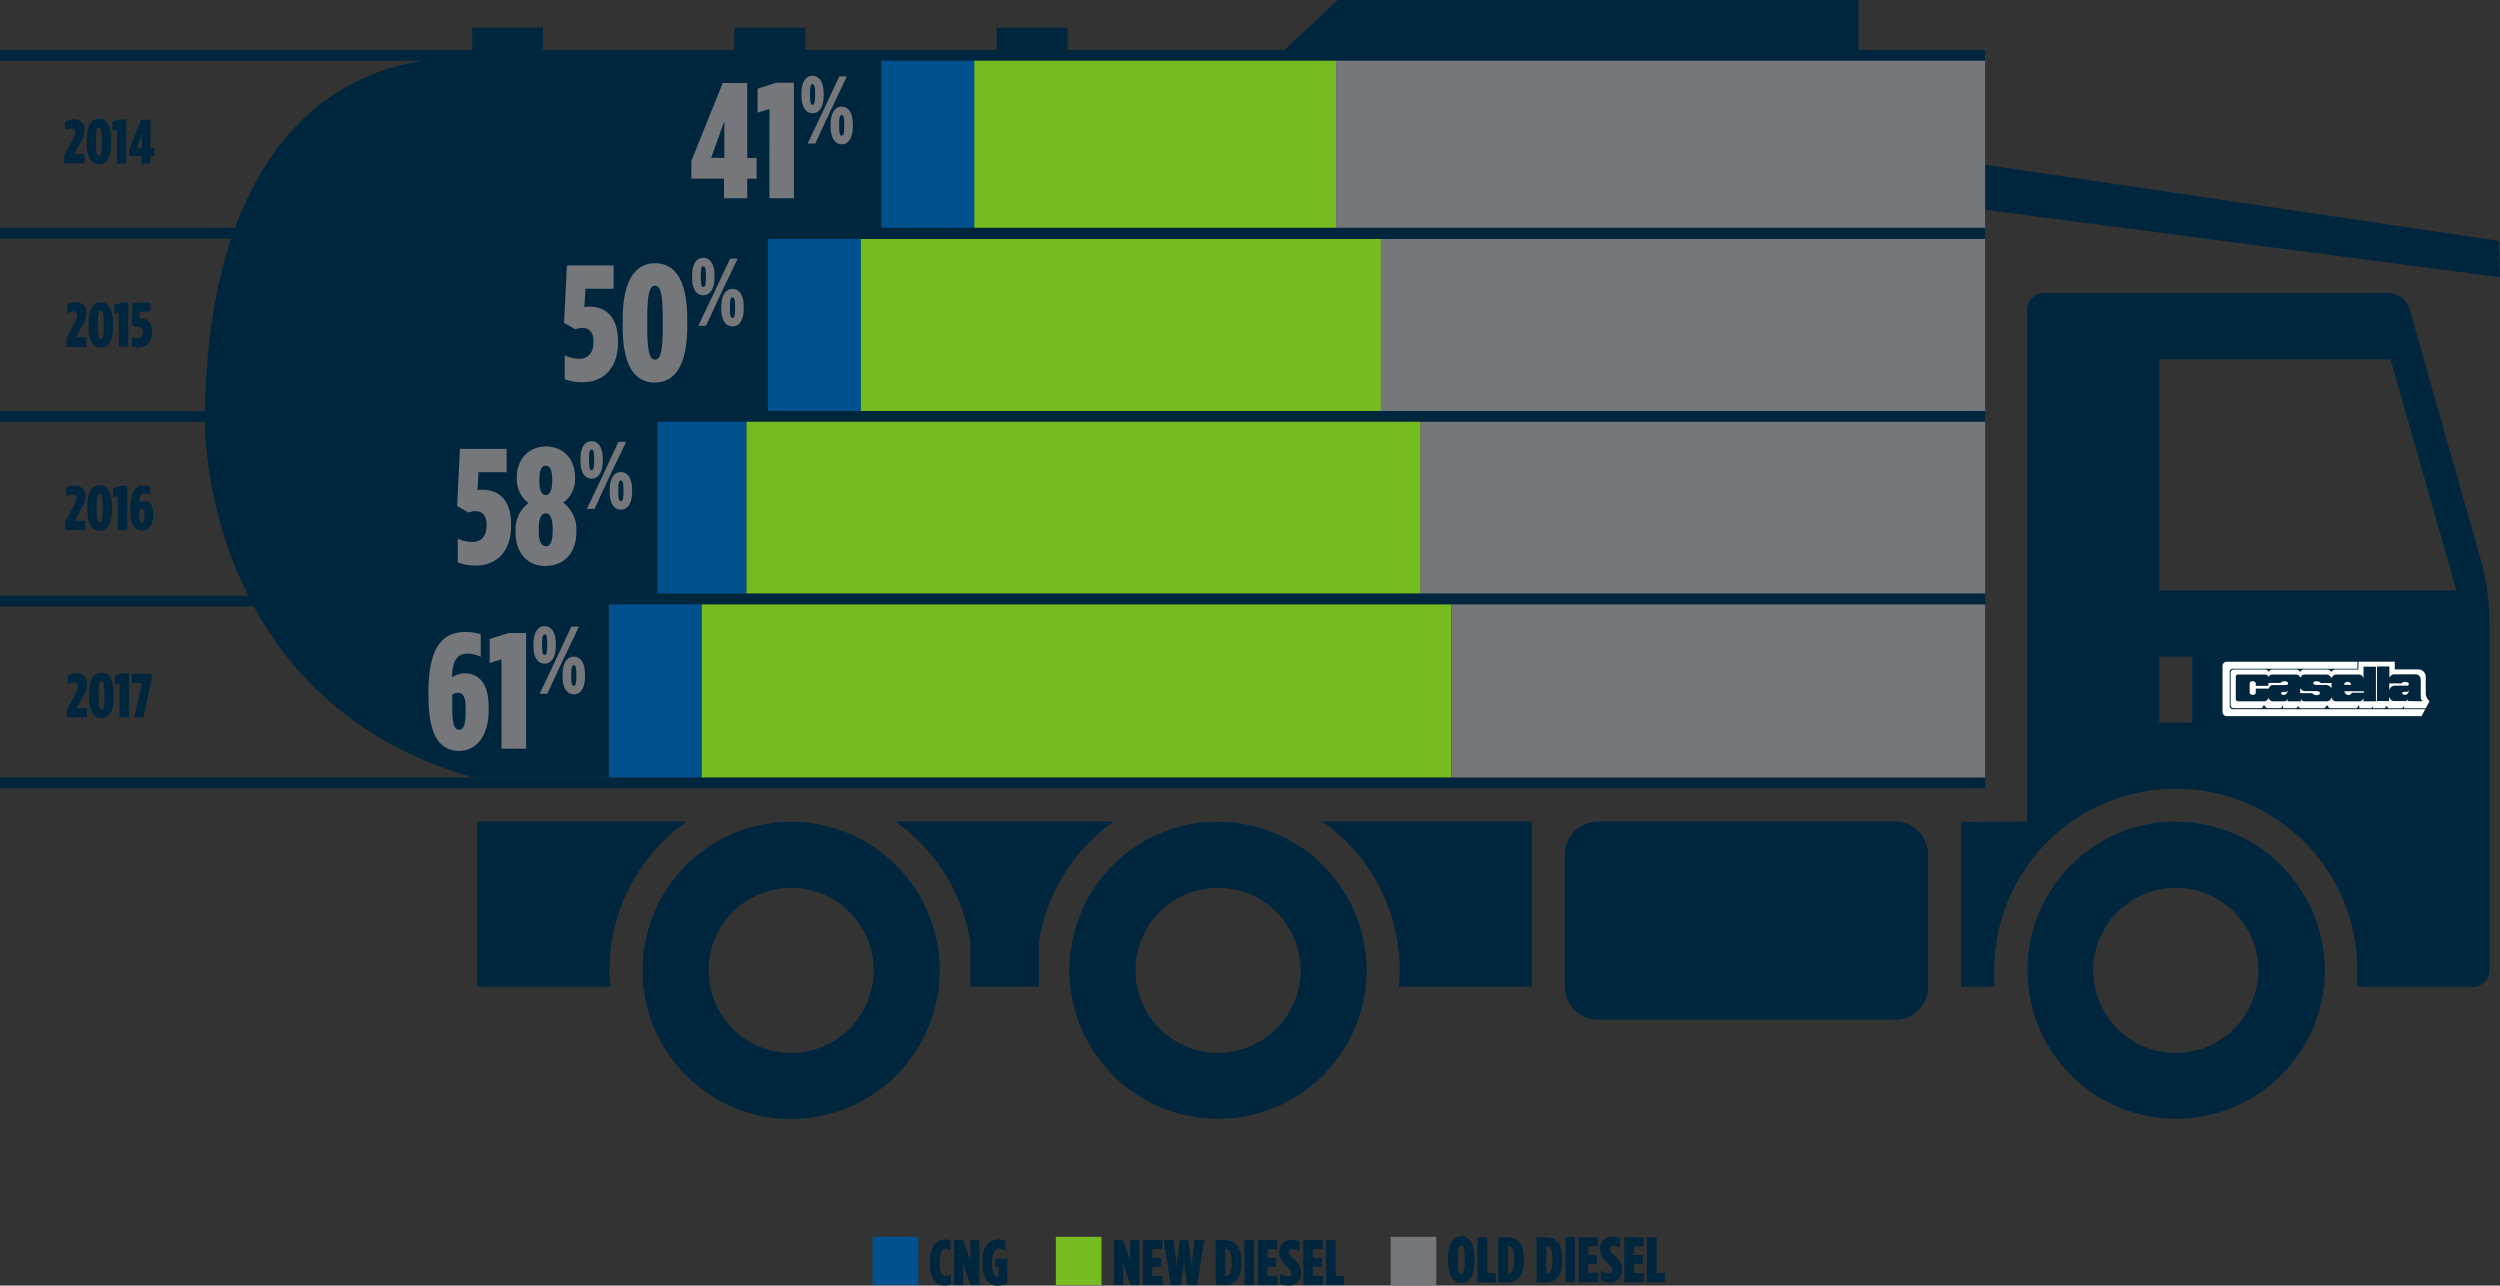 <svg xmlns="http://www.w3.org/2000/svg" viewBox="0 0 481.78 247.75"><rect x="0" y="0" width="481.78" height="247.75" fill="#333333" stroke="none"/><defs><style>.cls-1{fill:#00518d;}.cls-2{fill:#76bc21;}.cls-3{fill:#76777a;}.cls-4{fill:#00263e;}.cls-5{fill:none;stroke:#00263e;stroke-width:2.08px;}.cls-6{fill:#fff;}</style></defs><title>truck</title><g id="Layer_2" data-name="Layer 2"><g id="Layer_1-2" data-name="Layer 1"><rect class="cls-1" x="168.16" y="238.35" width="8.8" height="9.28"/><rect class="cls-2" x="203.47" y="238.35" width="8.8" height="9.28"/><rect class="cls-3" x="267.99" y="238.35" width="8.8" height="9.28"/><path class="cls-4" d="M371.57,164.68a6.38,6.38,0,0,0-6.36-6.36H307.92a6.38,6.38,0,0,0-6.36,6.36v25.46a6.38,6.38,0,0,0,6.36,6.37h57.29a6.38,6.38,0,0,0,6.36-6.37Zm-76.38,25.46h-25.6c.1-1,.14-2.11.14-3.18a35,35,0,0,0-14.91-28.64h40.37ZM92,158.32h40.38A35,35,0,0,0,117.45,187q0,1.6.15,3.18H92Zm95,23.21a35.09,35.09,0,0,0-14.45-23.21h42.11a35.07,35.07,0,0,0-14.46,23.21v8.61H187Zm47.74-23.21A28.64,28.64,0,1,0,263.37,187a28.7,28.7,0,0,0-28.64-28.64m0,44.55A15.91,15.91,0,1,1,250.64,187a15.94,15.94,0,0,1-15.91,15.91m-82.27-44.55A28.64,28.64,0,1,0,181.1,187a28.69,28.69,0,0,0-28.64-28.64m0,44.55A15.91,15.91,0,1,1,168.37,187a15.94,15.94,0,0,1-15.91,15.91M419.3,158.32A28.64,28.64,0,1,0,448,187a28.69,28.69,0,0,0-28.65-28.64m0,44.55A15.91,15.91,0,1,1,435.21,187a15.94,15.94,0,0,1-15.91,15.91m-41.37-44.55v31.82h6.37V187a35,35,0,1,1,70,0v3.18h22.28a3.18,3.18,0,0,0,3.18-3.18V120.13a47.85,47.85,0,0,0-1.88-13L464.34,59.54a4.23,4.23,0,0,0-4.06-3.06H393.85a3.19,3.19,0,0,0-3.19,3.18v98.66Zm38.19-31.83h6.36v12.73h-6.36Zm0-57.28h44.56l12.72,44.55H416.12ZM91,149.78C38.34,134.54,39.5,81,39.5,81c0-37.34,13.86-67.84,47-69.85v-.11H91V5.32h13.65v5.73h36.88V5.32h13.66v5.73h36.87V5.32h13.66v5.73H246L257.8,0H358.15V11.05H382.5V31.74l99.1,14.68.18,7-99.28-13V149.78Z"/><path class="cls-4" d="M26.35,28.53l1-2.69v2.69Zm.95,3H29V30.06h.69V28.53H29V23.06H27.2l-2.3,5.7v1.3h2.4Zm-4.76,0h1.81V23H23.06l-1.38.43v1.76l.86-.26ZM19.06,30c-.34,0-.57-.36-.57-2.34v-.73c0-2,.23-2.35.57-2.35s.57.36.57,2.35v.73c0,2-.23,2.34-.57,2.34m0,1.67c1.49,0,2.36-1.31,2.36-4.12V27c0-2.81-.85-4.11-2.35-4.11S16.7,24.21,16.7,27v.52c0,2.81.84,4.11,2.36,4.11M12.4,31.5h3.88V29.71h-2l1.35-2.49a4.33,4.33,0,0,0,.67-2.2V25a1.91,1.91,0,0,0-2-2,4,4,0,0,0-1.71.39v1.75a2.57,2.57,0,0,1,1.24-.39.67.67,0,0,1,.73.71A3.69,3.69,0,0,1,14,26.91l-1.57,3Z"/><path class="cls-4" d="M26.7,66.94c1.54,0,2.61-1,2.61-2.93v-.1c0-1.86-1-2.52-2.08-2.52a2.06,2.06,0,0,0-.39,0l.09-1.34H29V58.37H25.58l-.22,4.2.83.49a1.21,1.21,0,0,1,.54-.1c.45,0,.79.28.79,1V64c0,.75-.41,1.2-1,1.2A2.33,2.33,0,0,1,25.41,65v1.75a3.55,3.55,0,0,0,1.29.23m-3.79-.13h1.81V58.33H23.43L22,58.76v1.76l.87-.26Zm-3.48-1.52c-.34,0-.57-.36-.57-2.34v-.73c0-2,.23-2.35.57-2.35s.56.36.56,2.35V63c0,2-.23,2.34-.56,2.34m0,1.67c1.49,0,2.36-1.31,2.36-4.12v-.52c0-2.81-.86-4.11-2.35-4.11s-2.38,1.31-2.38,4.12v.52c0,2.81.85,4.11,2.37,4.11m-6.66-.15h3.88V65h-2L16,62.53a4.35,4.35,0,0,0,.68-2.2v-.06a1.91,1.91,0,0,0-2-2,4,4,0,0,0-1.71.39v1.75A2.57,2.57,0,0,1,14.18,60a.67.67,0,0,1,.73.71,3.69,3.69,0,0,1-.57,1.53l-1.57,3Z"/><path class="cls-4" d="M27.36,100.73c-.29,0-.5-.36-.5-1.47V98.15a.75.75,0,0,1,.42-.13c.32,0,.56.24.56,1.08v.33c0,1-.18,1.3-.48,1.3m0,1.54c1.21,0,2.15-1,2.15-2.91V99c0-1.89-.88-2.44-1.74-2.44a1.61,1.61,0,0,0-.94.29c0-1.29.43-1.73,1.11-1.73a2.22,2.22,0,0,1,1,.23V93.72a4.12,4.12,0,0,0-1.14-.16c-1.48,0-2.68.89-2.68,4.38v.25c0,1.82.3,3,.89,3.55a1.82,1.82,0,0,0,1.36.53m-4.68-.15h1.81V93.64H23.22l-1.39.43v1.76l.87-.26Zm-3.48-1.52c-.34,0-.57-.36-.57-2.34v-.73c0-2,.23-2.35.57-2.35s.56.36.56,2.35v.73c0,2-.23,2.34-.56,2.34m0,1.67c1.49,0,2.36-1.31,2.36-4.12v-.52c0-2.81-.86-4.11-2.35-4.11s-2.38,1.31-2.38,4.12v.52c0,2.81.85,4.11,2.37,4.11m-6.66-.15h3.88v-1.79h-2l1.35-2.49a4.35,4.35,0,0,0,.68-2.2v-.06a1.91,1.91,0,0,0-2-2,3.92,3.92,0,0,0-1.71.39v1.75A2.57,2.57,0,0,1,14,95.29a.66.66,0,0,1,.72.71,3.62,3.62,0,0,1-.56,1.53l-1.57,3Z"/><path class="cls-4" d="M25.89,138.25h1.75L29.19,131v-1.15H25.4v1.77h2Zm-2.86,0h1.81v-8.48H23.55l-1.39.43V132l.87-.26Zm-3.48-1.52c-.34,0-.57-.36-.57-2.34v-.73c0-2,.23-2.35.57-2.35s.56.36.56,2.35v.73c0,2-.23,2.34-.56,2.34m0,1.67c1.49,0,2.36-1.31,2.36-4.12v-.52c0-2.81-.86-4.11-2.35-4.11s-2.38,1.31-2.38,4.12v.52c0,2.81.85,4.11,2.37,4.11m-6.66-.15h3.88v-1.79h-2L16.13,134a4.35,4.35,0,0,0,.68-2.2v-.06a1.91,1.91,0,0,0-2-2,4,4,0,0,0-1.71.39v1.75a2.57,2.57,0,0,1,1.24-.39.67.67,0,0,1,.73.71,3.69,3.69,0,0,1-.57,1.53l-1.57,3Z"/><line class="cls-5" x1="382.56" y1="115.83" y2="115.83"/><line class="cls-5" x1="382.56" y1="150.86" y2="150.86"/><rect class="cls-3" x="257.48" y="10.66" width="125.08" height="33.34"/><rect class="cls-2" x="187.52" y="10.66" width="69.96" height="33.34"/><rect class="cls-1" x="169.85" y="10.66" width="17.92" height="33.34"/><rect class="cls-1" x="147.97" y="46.05" width="17.92" height="33.34"/><rect class="cls-2" x="165.89" y="46.05" width="100.24" height="33.34"/><rect class="cls-3" x="266.1" y="46.05" width="116.46" height="33.34"/><rect class="cls-1" x="126.71" y="81.02" width="17.15" height="33.34"/><rect class="cls-2" x="143.86" y="81.02" width="129.93" height="33.34"/><rect class="cls-3" x="273.73" y="81.02" width="108.83" height="33.34"/><rect class="cls-1" x="117.32" y="116.48" width="17.92" height="33.34"/><rect class="cls-2" x="135.24" y="116.48" width="144.49" height="33.34"/><rect class="cls-3" x="279.73" y="116.48" width="102.83" height="33.34"/><line class="cls-5" x1="382.56" y1="80.24" y2="80.24"/><line class="cls-5" x1="382.56" y1="44.93" y2="44.93"/><line class="cls-5" x1="382.56" y1="10.66" y2="10.66"/><path class="cls-3" d="M110.57,132.18c-.34,0-.48-.37-.48-1.68v-.59c0-1.32.14-1.71.48-1.71s.5.39.5,1.71v.59c0,1.31-.17,1.68-.5,1.68m0,1.64c1.29,0,2.16-1.18,2.16-3.45V130c0-2.29-.87-3.45-2.16-3.45s-2.15,1.2-2.15,3.45v.34c0,2.27.85,3.45,2.15,3.45m-3.42-6.72L104,133.69h1.48l2.93-6.33,3.16-6.6H110.1Zm-2.2-4.85c.33,0,.5.39.5,1.71v.59c0,1.31-.17,1.68-.5,1.68s-.48-.37-.48-1.68V124c0-1.32.15-1.71.48-1.71m0,5.6c1.27,0,2.16-1.18,2.16-3.43v-.33c0-2.3-.87-3.46-2.16-3.46s-2.14,1.16-2.14,3.46v.33c0,2.27.85,3.43,2.14,3.43m-8.31,16.39h4.75V122H98l-3.64,1.14v4.63l2.28-.7Zm-8.18-3.64c-.76,0-1.3-.95-1.3-3.86v-2.92a1.93,1.93,0,0,1,1.11-.35c.83,0,1.46.63,1.46,2.85v.86c0,2.6-.48,3.42-1.27,3.42m.06,4.06c3.17,0,5.64-2.76,5.64-7.67v-.86c0-5-2.31-6.4-4.56-6.4a4.26,4.26,0,0,0-2.47.76c0-3.39,1.14-4.56,2.92-4.56a6,6,0,0,1,2.59.6v-4.34a10.06,10.06,0,0,0-3-.44c-3.9,0-7.07,2.34-7.07,11.53v.63c0,4.79.79,7.8,2.34,9.35a4.8,4.8,0,0,0,3.58,1.4"/><path class="cls-3" d="M119.65,96.57c-.34,0-.49-.37-.49-1.68v-.6c0-1.31.15-1.7.49-1.7s.5.39.5,1.7v.6c0,1.31-.17,1.68-.5,1.68m0,1.64c1.29,0,2.16-1.18,2.16-3.45v-.34c0-2.29-.87-3.45-2.16-3.45s-2.15,1.2-2.15,3.45v.34c0,2.27.85,3.45,2.15,3.45m-3.42-6.72-3.14,6.59h1.48l2.93-6.34,3.16-6.59h-1.48ZM114,86.64c.33,0,.5.39.5,1.71v.59c0,1.31-.17,1.68-.5,1.68s-.48-.37-.48-1.68v-.59c0-1.32.15-1.71.48-1.71m0,5.6c1.27,0,2.16-1.18,2.16-3.43v-.33c0-2.3-.87-3.46-2.16-3.46s-2.14,1.16-2.14,3.45v.34c0,2.27.85,3.43,2.14,3.43m-8.82,13c-.76,0-1.37-.73-1.37-3V102c0-2.25.58-3.08,1.37-3.08s1.33.83,1.33,3.08v.28c0,2.32-.57,3-1.33,3m0-9.89c-.76,0-1.24-.82-1.24-2.73v-.22c0-2.06.54-2.69,1.24-2.69s1.24.63,1.24,2.69v.22c0,1.91-.51,2.73-1.24,2.73m0,13.66c3.52,0,5.89-2.51,5.89-6.5v-.25a6.31,6.31,0,0,0-2.53-5.42,5.63,5.63,0,0,0,2.28-4.72v-.23c0-3.55-2.38-5.89-5.61-5.89S99.6,88.42,99.6,92v.22a5.65,5.65,0,0,0,2.25,4.72,6.42,6.42,0,0,0-2.5,5.42v.25c0,4,2.34,6.47,5.83,6.47M91.61,109c4.06,0,6.88-2.66,6.88-7.7V101c0-4.88-2.57-6.62-5.48-6.62a8.88,8.88,0,0,0-1,.06L92.21,91h5.42v-4.5h-9L88.1,97.51l2.18,1.27a3.5,3.5,0,0,1,1.43-.26c1.17,0,2.06.73,2.06,2.64v.15c0,2-1.08,3.14-2.7,3.14a6.37,6.37,0,0,1-2.85-.66v4.59a9.27,9.27,0,0,0,3.39.6"/><path class="cls-3" d="M141.16,61.26c-.33,0-.48-.37-.48-1.68V59c0-1.31.15-1.7.48-1.7s.5.39.5,1.7v.6c0,1.31-.16,1.68-.5,1.68m0,1.64c1.3,0,2.16-1.18,2.16-3.45v-.34c0-2.29-.86-3.45-2.16-3.45S139,56.86,139,59.11v.34c0,2.27.85,3.45,2.14,3.45m-3.42-6.72-3.14,6.59h1.48L139,56.43l3.16-6.59H140.7Zm-2.19-4.85c.33,0,.5.39.5,1.7v.6c0,1.31-.17,1.68-.5,1.68s-.48-.37-.48-1.68V53c0-1.31.14-1.7.48-1.7m0,5.6c1.27,0,2.16-1.18,2.16-3.43v-.34c0-2.29-.87-3.45-2.16-3.45s-2.15,1.16-2.15,3.45v.34c0,2.27.85,3.43,2.15,3.43m-9.3,12.4c-.89,0-1.49-1-1.49-6.15v-1.9c0-5.23.6-6.18,1.49-6.18s1.49.95,1.49,6.18v1.9c0,5.2-.6,6.15-1.49,6.15m0,4.4c3.93,0,6.21-3.45,6.21-10.83V61.54c0-7.39-2.25-10.81-6.18-10.81S120,54.18,120,61.57v1.36c0,7.39,2.22,10.8,6.21,10.8m-14-.06c4.06,0,6.88-2.66,6.88-7.7v-.25c0-4.88-2.57-6.62-5.48-6.62a8.73,8.73,0,0,0-1,.06l.22-3.52h5.42v-4.5h-9L108.7,62.2l2.18,1.27a3.5,3.5,0,0,1,1.43-.26c1.17,0,2.06.73,2.06,2.64V66c0,2-1.08,3.14-2.7,3.14a6.37,6.37,0,0,1-2.85-.66v4.59a9.27,9.27,0,0,0,3.39.6"/><path class="cls-3" d="M162.2,26.15c-.34,0-.48-.37-.48-1.68v-.59c0-1.31.14-1.7.48-1.7s.5.39.5,1.7v.59c0,1.31-.17,1.68-.5,1.68m0,1.65c1.29,0,2.16-1.19,2.16-3.46V24c0-2.29-.87-3.46-2.16-3.46s-2.14,1.2-2.14,3.46v.33c0,2.27.84,3.46,2.14,3.46m-3.42-6.73-3.14,6.6h1.48l2.94-6.34,3.15-6.6h-1.47Zm-2.2-4.84c.33,0,.5.39.5,1.7v.59c0,1.31-.17,1.68-.5,1.68s-.48-.37-.48-1.68v-.59c0-1.31.15-1.7.48-1.7m0,5.6c1.28,0,2.16-1.18,2.16-3.44v-.33c0-2.29-.87-3.45-2.16-3.45s-2.14,1.16-2.14,3.45v.33c0,2.27.85,3.44,2.14,3.44m-8.31,16.39H153V15.94h-3.39L146,17.08v4.63l2.28-.7Zm-11.22-7.79,2.54-7.09v7.09Zm2.47,7.79H144V34.45h1.81v-4H144V16h-4.72l-6.05,15v3.42h6.3Z"/><path class="cls-4" d="M192.24,247.75a4.1,4.1,0,0,0,1.87-.5v-4.7h-2.34v1.63h.66V246l-.15,0c-.51,0-1.08-.45-1.08-2.46V243c0-1.68.55-2.39,1.35-2.39a2.38,2.38,0,0,1,1.26.43v-1.88a2.83,2.83,0,0,0-1.41-.32c-1.76,0-3.09,1.42-3.09,4.21v.49c0,2.92,1.3,4.21,2.93,4.21m-8.42-.12h1.78V243.5l1.44,4.13h1.7V239H187v3.91L185.6,239h-1.78Zm-1.88.09a2.33,2.33,0,0,0,1.29-.33v-1.78a1.91,1.91,0,0,1-.93.31c-.71,0-1.2-.42-1.2-2.47v-.32c0-1.95.53-2.47,1.15-2.47a1.78,1.78,0,0,1,.94.31V239.1a2.42,2.42,0,0,0-1.13-.24c-1.51,0-2.85,1.18-2.85,4.22v.44c0,2.92,1.21,4.2,2.73,4.2"/><path class="cls-4" d="M317.38,247.09h3.5v-1.77h-1.64v-6.89h-1.86Zm-4.36,0h3.79v-1.77h-1.93V243.6h1.68v-1.73h-1.68v-1.69h1.89v-1.75H313Zm-2.78.1a2.34,2.34,0,0,0,2.34-2.44v-.05c0-1.11-.42-1.71-1.6-2.86-.58-.59-.76-.83-.76-1.14h0a.61.61,0,0,1,.66-.61,2.67,2.67,0,0,1,1.35.42v-1.86a3.6,3.6,0,0,0-1.53-.31,2.27,2.27,0,0,0-2.33,2.43v0c0,1.16.49,1.77,1.59,2.81.59.57.76.88.76,1.15v0c0,.42-.27.64-.71.64a3.11,3.11,0,0,1-1.52-.52v1.84a3.62,3.62,0,0,0,1.75.45m-6-.1H308v-1.77h-1.93V243.6h1.68v-1.73h-1.68v-1.69H308v-1.75h-3.75Zm-2.56,0h1.85v-8.66h-1.85Zm-2.49-4.56V243c0,1.88-.53,2.4-1.21,2.4v-5.25c.68,0,1.21.48,1.21,2.4m-3.07,4.56h1.73c2.11,0,3.23-1.44,3.23-4.12v-.42c0-2.69-1.12-4.12-3.23-4.12H296.1Zm-4.32-4.56V243c0,1.88-.53,2.4-1.21,2.4v-5.25c.68,0,1.21.48,1.21,2.4m-3.07,4.56h1.73c2.11,0,3.23-1.44,3.23-4.12v-.42c0-2.69-1.12-4.12-3.23-4.12h-1.73Zm-4,0h3.51v-1.77h-1.65v-6.89h-1.86Zm-3.12-1.56c-.41,0-.67-.44-.67-2.49v-.58c0-2,.26-2.49.67-2.49s.66.46.66,2.49V243c0,2.05-.25,2.49-.66,2.49m0,1.72c1.56,0,2.55-1.41,2.55-4.22v-.55c0-2.82-1-4.22-2.55-4.22s-2.56,1.4-2.56,4.22V243c0,2.81,1,4.22,2.56,4.22"/><path class="cls-4" d="M255.55,247.63h3.5v-1.77H257.4V239h-1.85Zm-4.36,0H255v-1.77H253v-1.73h1.69V242.4H253v-1.68h1.9V239h-3.75Zm-2.79.09a2.32,2.32,0,0,0,2.34-2.43v0c0-1.12-.42-1.71-1.59-2.86-.59-.6-.76-.83-.76-1.14h0a.6.6,0,0,1,.66-.61,2.63,2.63,0,0,1,1.35.42v-1.87a3.77,3.77,0,0,0-1.54-.31,2.28,2.28,0,0,0-2.33,2.44v0c0,1.16.5,1.77,1.6,2.81.58.57.76.88.76,1.15h0a.63.63,0,0,1-.71.65,3.08,3.08,0,0,1-1.52-.52v1.84a3.58,3.58,0,0,0,1.74.44m-6-.09h3.78v-1.77h-1.93v-1.73h1.69V242.4h-1.69v-1.68h1.9V239h-3.75Zm-2.57,0h1.86V239h-1.86Zm-2.48-4.56v.45c0,1.88-.54,2.4-1.22,2.4v-5.25c.68,0,1.22.48,1.22,2.4m-3.07,4.56H236c2.1,0,3.23-1.44,3.23-4.13v-.42c0-2.68-1.13-4.12-3.23-4.12h-1.73Zm-8.67,0h1.93l.63-4.37.62,4.37h1.94l1.34-8.69h-1.89l-.55,5-.64-5h-1.6l-.65,5-.55-5h-1.93Zm-5.35,0H224v-1.77h-1.93v-1.73h1.68V242.4h-1.68v-1.68H224V239h-3.75Zm-5.61,0h1.79V243.5l1.43,4.13h1.7V239h-1.78v3.91L216.43,239h-1.79Z"/><path class="cls-6" d="M463.85,133.32a1.16,1.16,0,0,1-.44,0c-.31,0-.48.11-.48.28s.26.3.54.3a.66.66,0,0,0,.57-.33.68.68,0,0,0,.12-.55.42.42,0,0,1-.31.31m-.37-1.94a1,1,0,0,0-.68.31l-2.36,0V133a1.68,1.68,0,0,1,.38-.62,1.6,1.6,0,0,1,.59-.26h2.35a.3.3,0,0,0,.43-.33c0-.24-.25-.36-.71-.37m-10.94,2.52a.65.65,0,0,0,.67-.44h2.32v-.29h-3.74a.77.77,0,0,0,.76.71m14.37,1.23a.94.94,0,0,1-.41-.78v-3.42a1,1,0,0,0-1-1h-4.28a1.6,1.6,0,0,0-.48.26,1.27,1.27,0,0,0-.29.39v-2.16h-2.38v6.67h2.32v-.67h.12a1,1,0,0,0,.3.47.78.78,0,0,0,.51.2h2.14a.53.53,0,0,0,.37-.1.87.87,0,0,0,.22-.24v.34Zm-9.06-6.67h-2.38v2.22a1.27,1.27,0,0,0-.29-.48,1,1,0,0,0-.53-.23h-4.5a.89.89,0,0,0-.5.22.64.64,0,0,0-.27.36h-.14a1.46,1.46,0,0,0-.3-.35,1,1,0,0,0-.62-.23H444a.74.74,0,0,0-.38.19,1.08,1.08,0,0,0-.25.36h-.12a.75.75,0,0,0-.23-.37,1,1,0,0,0-.52-.18h-4.6a.9.9,0,0,0-.47.14.75.75,0,0,0-.21.36.86.86,0,0,0-.23-.33,1,1,0,0,0-.53-.17h-5.17a.42.42,0,0,0-.43.41v4.33a.42.42,0,0,0,.43.42h5.24a1.14,1.14,0,0,0,.41-.28.69.69,0,0,0,.23-.37,1,1,0,0,0,.25.4,1,1,0,0,0,.4.25h2.56a1.11,1.11,0,0,0,.28-.16,2.06,2.06,0,0,0,.19-.27v.43h2.56v-.45a1,1,0,0,0,.21.29,1.85,1.85,0,0,0,.3.16h4.6a1.31,1.31,0,0,0,.53-.24.78.78,0,0,0,.19-.41h.14a.77.77,0,0,0,.19.4.74.74,0,0,0,.5.25h4.64a.94.94,0,0,0,.47-.19.77.77,0,0,0,.29-.43v.62h2.4v-6.67Zm10.33,6.67-.71,1.34H463.3v-.29h-.16l-.19.29H460.2l-.17-.36h-.21l-.22.35h-2.29v-.26h-.11l-.19.26h-2.34v-.53h-.11l-.37.53h-5.12s-.16,0-.38-.25-.18-.32-.18-.32h-.14a1.28,1.28,0,0,1-.16.32.62.62,0,0,1-.34.25H443.3a.54.54,0,0,1-.26-.16,1,1,0,0,1-.19-.3.94.94,0,0,1-.15.3.36.36,0,0,1-.28.16H440V136h-.11a1.05,1.05,0,0,1-.15.28.47.47,0,0,1-.3.18h-2.5s-.17,0-.38-.24-.19-.34-.19-.34h-.13a.88.88,0,0,1-.16.34.5.5,0,0,1-.4.25h-5.22a.59.59,0,0,1-.59-.57V129.6a.58.58,0,0,1,.58-.57h6.05a1,1,0,0,1,.41.12l.25.26h.09a.79.79,0,0,1,.23-.26.81.81,0,0,1,.37-.12h4.75a.87.87,0,0,1,.39.14.91.91,0,0,1,.21.26h.14a.72.72,0,0,1,.22-.26.65.65,0,0,1,.34-.14h4.69a.93.93,0,0,1,.38.14,1,1,0,0,1,.3.27h.08a.77.77,0,0,1,.27-.28,1.23,1.23,0,0,1,.4-.13h4.48v-1.52h7V129H466a1.45,1.45,0,0,1,1.47,1.44v3.12a2.08,2.08,0,0,0,.71,1.55m-27.67-1.78a1.16,1.16,0,0,1-.44,0c-.31,0-.48.12-.48.29s.26.3.54.3a.77.77,0,0,0,.69-.88.43.43,0,0,1-.31.3m14.94,1.16v0m-15.2-3.22a1,1,0,0,0-.77.33h-2.34v.57h-2.42v-.51a.59.59,0,0,0-.59-.4.55.55,0,0,0-.59.37v1.88s.07.39.6.39.57-.37.57-.37v-.84h2.5a1.62,1.62,0,0,1,.26-.45,1,1,0,0,1,.4-.23h2.75s.32,0,.32-.37c0-.21-.31-.36-.69-.36m6.21,0c-.45,0-.67.12-.67.37s.44.33.44.33H448a1.6,1.6,0,0,1,.77.14,1.48,1.48,0,0,1,.55.5v-1h-2.14s-.09-.33-.7-.33m.25,1.89H444.3a1.14,1.14,0,0,1-.62-.16.94.94,0,0,1-.41-.46v1h2.31a1.07,1.07,0,0,0,.88.39c.42,0,.62-.17.62-.41s-.38-.35-.38-.35m5.72-1.8c-.69,0-.67.57-.67.57h1.36a.7.7,0,0,0-.69-.57m14.95,5.27-.7,1.34H429.14a.82.82,0,0,1-.83-.81v-8.86a.81.81,0,0,1,.82-.81H454.3v1.34h-24a.61.61,0,0,0-.61.6v6.6a.61.61,0,0,0,.61.6Z"/></g></g></svg>